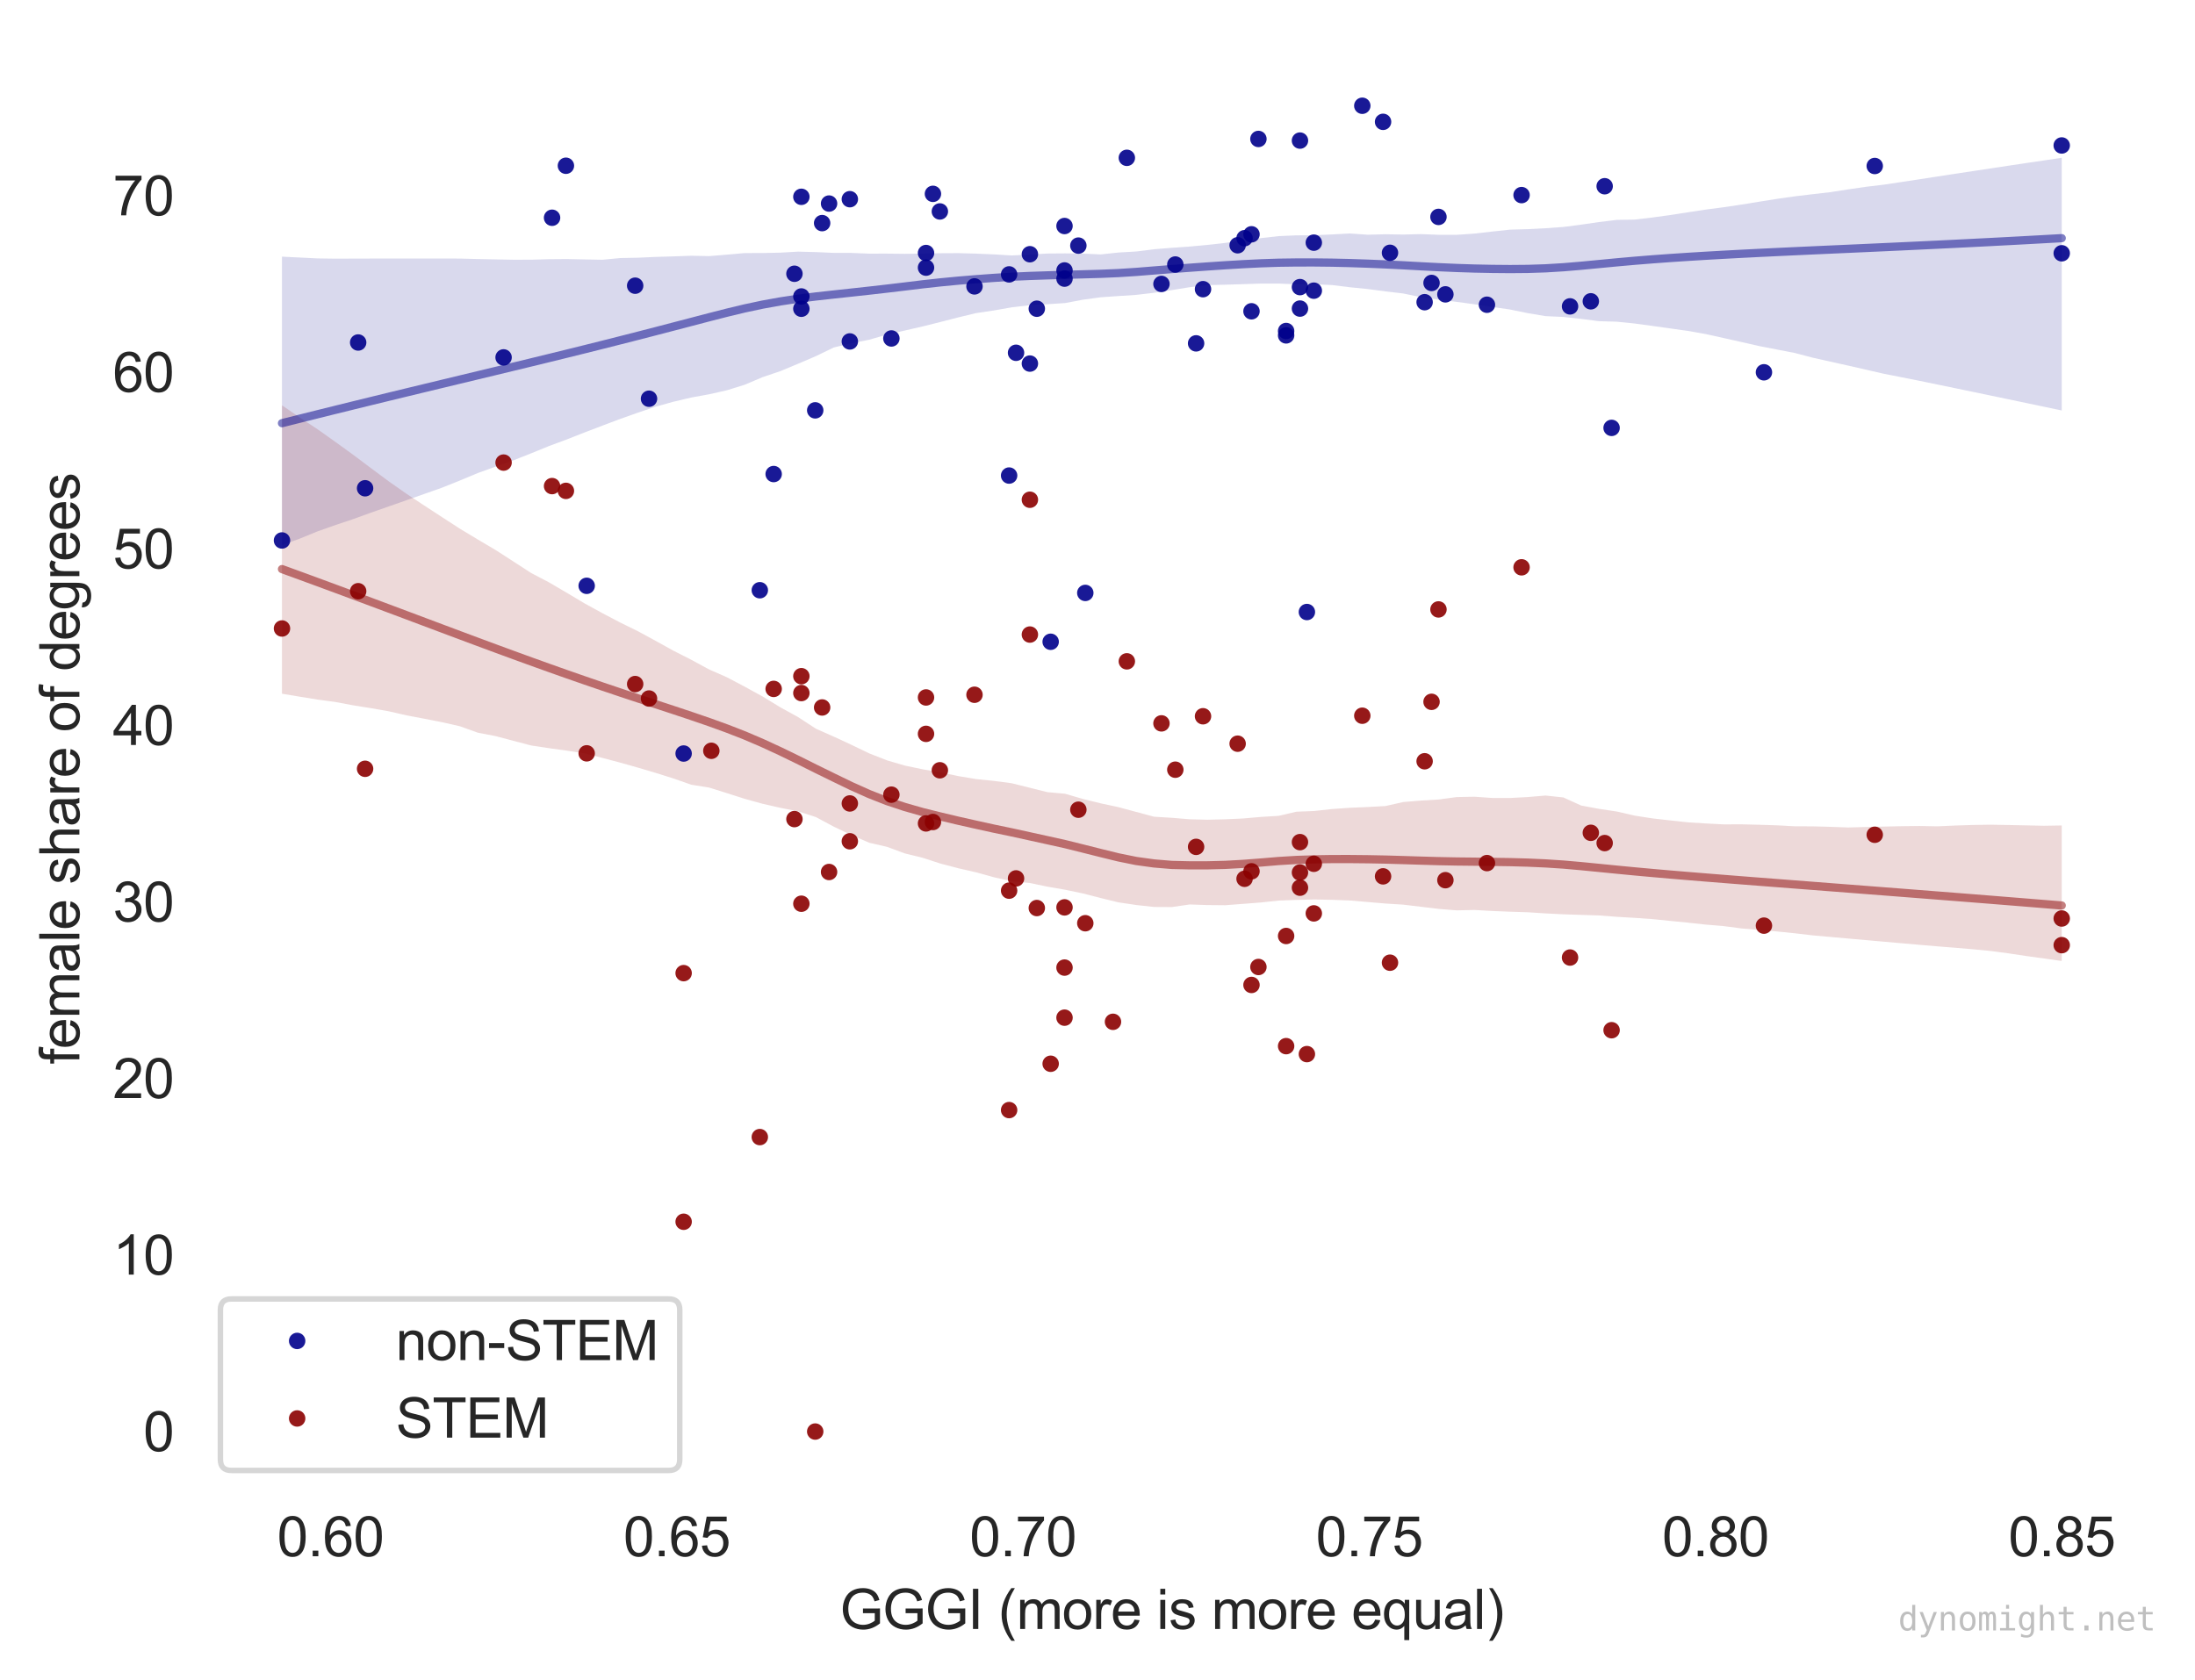 <?xml version="1.0" encoding="utf-8" standalone="no"?>
<!DOCTYPE svg PUBLIC "-//W3C//DTD SVG 1.1//EN"
  "http://www.w3.org/Graphics/SVG/1.1/DTD/svg11.dtd">
<svg height="306.542pt" version="1.1" viewBox="0 0 400.405 306.542" width="400.405pt" xmlns="http://www.w3.org/2000/svg" xmlns:xlink="http://www.w3.org/1999/xlink">
 <defs>
  <style type="text/css">*{stroke-linecap:butt;stroke-linejoin:round;}</style>
 </defs>
 <g id="figure_1">
  <g id="patch_1">
   <path d="M 0 306.542 
L 400.405 306.542 
L 400.405 0 
L 0 0 
z
" style="fill:#ffffff;"/>
  </g>
  <g id="axes_1">
   <g id="patch_2">
    <path d="M 35.206 273.312 
L 392.326 273.312 
L 392.326 7.2 
L 35.206 7.2 
z
" style="fill:#ffffff;"/>
   </g>
   <g id="matplotlib.axis_1">
    <g id="xtick_1">
     <g id="line2d_1"/>
     <g id="text_1">
      <!-- 0.60 -->
      <g style="fill:#262626;" transform="translate(50.551 283.97)scale(0.1 -0.1)">
       <defs>
        <path d="M 266 2259 
Q 266 3072 433 3567 
Q 600 4063 929 4331 
Q 1259 4600 1759 4600 
Q 2128 4600 2406 4451 
Q 2684 4303 2865 4023 
Q 3047 3744 3150 3342 
Q 3253 2941 3253 2259 
Q 3253 1453 3087 958 
Q 2922 463 2592 192 
Q 2263 -78 1759 -78 
Q 1097 -78 719 397 
Q 266 969 266 2259 
z
M 844 2259 
Q 844 1131 1108 757 
Q 1372 384 1759 384 
Q 2147 384 2411 759 
Q 2675 1134 2675 2259 
Q 2675 3391 2411 3762 
Q 2147 4134 1753 4134 
Q 1366 4134 1134 3806 
Q 844 3388 844 2259 
z
" id="ArialMT-30" transform="scale(0.016)"/>
        <path d="M 581 0 
L 581 641 
L 1222 641 
L 1222 0 
L 581 0 
z
" id="ArialMT-2e" transform="scale(0.016)"/>
        <path d="M 3184 3459 
L 2625 3416 
Q 2550 3747 2413 3897 
Q 2184 4138 1850 4138 
Q 1581 4138 1378 3988 
Q 1113 3794 959 3422 
Q 806 3050 800 2363 
Q 1003 2672 1297 2822 
Q 1591 2972 1913 2972 
Q 2475 2972 2870 2558 
Q 3266 2144 3266 1488 
Q 3266 1056 3080 686 
Q 2894 316 2569 119 
Q 2244 -78 1831 -78 
Q 1128 -78 684 439 
Q 241 956 241 2144 
Q 241 3472 731 4075 
Q 1159 4600 1884 4600 
Q 2425 4600 2770 4297 
Q 3116 3994 3184 3459 
z
M 888 1484 
Q 888 1194 1011 928 
Q 1134 663 1356 523 
Q 1578 384 1822 384 
Q 2178 384 2434 671 
Q 2691 959 2691 1453 
Q 2691 1928 2437 2201 
Q 2184 2475 1800 2475 
Q 1419 2475 1153 2201 
Q 888 1928 888 1484 
z
" id="ArialMT-36" transform="scale(0.016)"/>
       </defs>
       <use xlink:href="#ArialMT-30"/>
       <use x="55.615" xlink:href="#ArialMT-2e"/>
       <use x="83.398" xlink:href="#ArialMT-36"/>
       <use x="139.014" xlink:href="#ArialMT-30"/>
      </g>
     </g>
    </g>
    <g id="xtick_2">
     <g id="line2d_2"/>
     <g id="text_2">
      <!-- 0.65 -->
      <g style="fill:#262626;" transform="translate(113.714 283.97)scale(0.1 -0.1)">
       <defs>
        <path d="M 266 1200 
L 856 1250 
Q 922 819 1161 601 
Q 1400 384 1738 384 
Q 2144 384 2425 690 
Q 2706 997 2706 1503 
Q 2706 1984 2436 2262 
Q 2166 2541 1728 2541 
Q 1456 2541 1237 2417 
Q 1019 2294 894 2097 
L 366 2166 
L 809 4519 
L 3088 4519 
L 3088 3981 
L 1259 3981 
L 1013 2750 
Q 1425 3038 1878 3038 
Q 2478 3038 2890 2622 
Q 3303 2206 3303 1553 
Q 3303 931 2941 478 
Q 2500 -78 1738 -78 
Q 1113 -78 717 272 
Q 322 622 266 1200 
z
" id="ArialMT-35" transform="scale(0.016)"/>
       </defs>
       <use xlink:href="#ArialMT-30"/>
       <use x="55.615" xlink:href="#ArialMT-2e"/>
       <use x="83.398" xlink:href="#ArialMT-36"/>
       <use x="139.014" xlink:href="#ArialMT-35"/>
      </g>
     </g>
    </g>
    <g id="xtick_3">
     <g id="line2d_3"/>
     <g id="text_3">
      <!-- 0.70 -->
      <g style="fill:#262626;" transform="translate(176.876 283.97)scale(0.1 -0.1)">
       <defs>
        <path d="M 303 3981 
L 303 4522 
L 3269 4522 
L 3269 4084 
Q 2831 3619 2401 2847 
Q 1972 2075 1738 1259 
Q 1569 684 1522 0 
L 944 0 
Q 953 541 1156 1306 
Q 1359 2072 1739 2783 
Q 2119 3494 2547 3981 
L 303 3981 
z
" id="ArialMT-37" transform="scale(0.016)"/>
       </defs>
       <use xlink:href="#ArialMT-30"/>
       <use x="55.615" xlink:href="#ArialMT-2e"/>
       <use x="83.398" xlink:href="#ArialMT-37"/>
       <use x="139.014" xlink:href="#ArialMT-30"/>
      </g>
     </g>
    </g>
    <g id="xtick_4">
     <g id="line2d_4"/>
     <g id="text_4">
      <!-- 0.75 -->
      <g style="fill:#262626;" transform="translate(240.038 283.97)scale(0.1 -0.1)">
       <use xlink:href="#ArialMT-30"/>
       <use x="55.615" xlink:href="#ArialMT-2e"/>
       <use x="83.398" xlink:href="#ArialMT-37"/>
       <use x="139.014" xlink:href="#ArialMT-35"/>
      </g>
     </g>
    </g>
    <g id="xtick_5">
     <g id="line2d_5"/>
     <g id="text_5">
      <!-- 0.80 -->
      <g style="fill:#262626;" transform="translate(303.201 283.97)scale(0.1 -0.1)">
       <defs>
        <path d="M 1131 2484 
Q 781 2613 612 2850 
Q 444 3088 444 3419 
Q 444 3919 803 4259 
Q 1163 4600 1759 4600 
Q 2359 4600 2725 4251 
Q 3091 3903 3091 3403 
Q 3091 3084 2923 2848 
Q 2756 2613 2416 2484 
Q 2838 2347 3058 2040 
Q 3278 1734 3278 1309 
Q 3278 722 2862 322 
Q 2447 -78 1769 -78 
Q 1091 -78 675 323 
Q 259 725 259 1325 
Q 259 1772 486 2073 
Q 713 2375 1131 2484 
z
M 1019 3438 
Q 1019 3113 1228 2906 
Q 1438 2700 1772 2700 
Q 2097 2700 2305 2904 
Q 2513 3109 2513 3406 
Q 2513 3716 2298 3927 
Q 2084 4138 1766 4138 
Q 1444 4138 1231 3931 
Q 1019 3725 1019 3438 
z
M 838 1322 
Q 838 1081 952 856 
Q 1066 631 1291 507 
Q 1516 384 1775 384 
Q 2178 384 2440 643 
Q 2703 903 2703 1303 
Q 2703 1709 2433 1975 
Q 2163 2241 1756 2241 
Q 1359 2241 1098 1978 
Q 838 1716 838 1322 
z
" id="ArialMT-38" transform="scale(0.016)"/>
       </defs>
       <use xlink:href="#ArialMT-30"/>
       <use x="55.615" xlink:href="#ArialMT-2e"/>
       <use x="83.398" xlink:href="#ArialMT-38"/>
       <use x="139.014" xlink:href="#ArialMT-30"/>
      </g>
     </g>
    </g>
    <g id="xtick_6">
     <g id="line2d_6"/>
     <g id="text_6">
      <!-- 0.85 -->
      <g style="fill:#262626;" transform="translate(366.363 283.97)scale(0.1 -0.1)">
       <use xlink:href="#ArialMT-30"/>
       <use x="55.615" xlink:href="#ArialMT-2e"/>
       <use x="83.398" xlink:href="#ArialMT-38"/>
       <use x="139.014" xlink:href="#ArialMT-35"/>
      </g>
     </g>
    </g>
    <g id="text_7">
     <!-- GGGI (more is more equal) -->
     <g style="fill:#262626;" transform="translate(153.199 297.237)scale(0.1 -0.1)">
      <defs>
       <path d="M 2638 1797 
L 2638 2334 
L 4578 2338 
L 4578 638 
Q 4131 281 3656 101 
Q 3181 -78 2681 -78 
Q 2006 -78 1454 211 
Q 903 500 622 1047 
Q 341 1594 341 2269 
Q 341 2938 620 3517 
Q 900 4097 1425 4378 
Q 1950 4659 2634 4659 
Q 3131 4659 3532 4498 
Q 3934 4338 4162 4050 
Q 4391 3763 4509 3300 
L 3963 3150 
Q 3859 3500 3706 3700 
Q 3553 3900 3268 4020 
Q 2984 4141 2638 4141 
Q 2222 4141 1919 4014 
Q 1616 3888 1430 3681 
Q 1244 3475 1141 3228 
Q 966 2803 966 2306 
Q 966 1694 1177 1281 
Q 1388 869 1791 669 
Q 2194 469 2647 469 
Q 3041 469 3416 620 
Q 3791 772 3984 944 
L 3984 1797 
L 2638 1797 
z
" id="ArialMT-47" transform="scale(0.016)"/>
       <path d="M 597 0 
L 597 4581 
L 1203 4581 
L 1203 0 
L 597 0 
z
" id="ArialMT-49" transform="scale(0.016)"/>
       <path id="ArialMT-20" transform="scale(0.016)"/>
       <path d="M 1497 -1347 
Q 1031 -759 709 28 
Q 388 816 388 1659 
Q 388 2403 628 3084 
Q 909 3875 1497 4659 
L 1900 4659 
Q 1522 4009 1400 3731 
Q 1209 3300 1100 2831 
Q 966 2247 966 1656 
Q 966 153 1900 -1347 
L 1497 -1347 
z
" id="ArialMT-28" transform="scale(0.016)"/>
       <path d="M 422 0 
L 422 3319 
L 925 3319 
L 925 2853 
Q 1081 3097 1340 3245 
Q 1600 3394 1931 3394 
Q 2300 3394 2536 3241 
Q 2772 3088 2869 2813 
Q 3263 3394 3894 3394 
Q 4388 3394 4653 3120 
Q 4919 2847 4919 2278 
L 4919 0 
L 4359 0 
L 4359 2091 
Q 4359 2428 4304 2576 
Q 4250 2725 4106 2815 
Q 3963 2906 3769 2906 
Q 3419 2906 3187 2673 
Q 2956 2441 2956 1928 
L 2956 0 
L 2394 0 
L 2394 2156 
Q 2394 2531 2256 2718 
Q 2119 2906 1806 2906 
Q 1569 2906 1367 2781 
Q 1166 2656 1075 2415 
Q 984 2175 984 1722 
L 984 0 
L 422 0 
z
" id="ArialMT-6d" transform="scale(0.016)"/>
       <path d="M 213 1659 
Q 213 2581 725 3025 
Q 1153 3394 1769 3394 
Q 2453 3394 2887 2945 
Q 3322 2497 3322 1706 
Q 3322 1066 3130 698 
Q 2938 331 2570 128 
Q 2203 -75 1769 -75 
Q 1072 -75 642 372 
Q 213 819 213 1659 
z
M 791 1659 
Q 791 1022 1069 705 
Q 1347 388 1769 388 
Q 2188 388 2466 706 
Q 2744 1025 2744 1678 
Q 2744 2294 2464 2611 
Q 2184 2928 1769 2928 
Q 1347 2928 1069 2612 
Q 791 2297 791 1659 
z
" id="ArialMT-6f" transform="scale(0.016)"/>
       <path d="M 416 0 
L 416 3319 
L 922 3319 
L 922 2816 
Q 1116 3169 1280 3281 
Q 1444 3394 1641 3394 
Q 1925 3394 2219 3213 
L 2025 2691 
Q 1819 2813 1613 2813 
Q 1428 2813 1281 2702 
Q 1134 2591 1072 2394 
Q 978 2094 978 1738 
L 978 0 
L 416 0 
z
" id="ArialMT-72" transform="scale(0.016)"/>
       <path d="M 2694 1069 
L 3275 997 
Q 3138 488 2766 206 
Q 2394 -75 1816 -75 
Q 1088 -75 661 373 
Q 234 822 234 1631 
Q 234 2469 665 2931 
Q 1097 3394 1784 3394 
Q 2450 3394 2872 2941 
Q 3294 2488 3294 1666 
Q 3294 1616 3291 1516 
L 816 1516 
Q 847 969 1125 678 
Q 1403 388 1819 388 
Q 2128 388 2347 550 
Q 2566 713 2694 1069 
z
M 847 1978 
L 2700 1978 
Q 2663 2397 2488 2606 
Q 2219 2931 1791 2931 
Q 1403 2931 1139 2672 
Q 875 2413 847 1978 
z
" id="ArialMT-65" transform="scale(0.016)"/>
       <path d="M 425 3934 
L 425 4581 
L 988 4581 
L 988 3934 
L 425 3934 
z
M 425 0 
L 425 3319 
L 988 3319 
L 988 0 
L 425 0 
z
" id="ArialMT-69" transform="scale(0.016)"/>
       <path d="M 197 991 
L 753 1078 
Q 800 744 1014 566 
Q 1228 388 1613 388 
Q 2000 388 2187 545 
Q 2375 703 2375 916 
Q 2375 1106 2209 1216 
Q 2094 1291 1634 1406 
Q 1016 1563 777 1677 
Q 538 1791 414 1992 
Q 291 2194 291 2438 
Q 291 2659 392 2848 
Q 494 3038 669 3163 
Q 800 3259 1026 3326 
Q 1253 3394 1513 3394 
Q 1903 3394 2198 3281 
Q 2494 3169 2634 2976 
Q 2775 2784 2828 2463 
L 2278 2388 
Q 2241 2644 2061 2787 
Q 1881 2931 1553 2931 
Q 1166 2931 1000 2803 
Q 834 2675 834 2503 
Q 834 2394 903 2306 
Q 972 2216 1119 2156 
Q 1203 2125 1616 2013 
Q 2213 1853 2448 1751 
Q 2684 1650 2818 1456 
Q 2953 1263 2953 975 
Q 2953 694 2789 445 
Q 2625 197 2315 61 
Q 2006 -75 1616 -75 
Q 969 -75 630 194 
Q 291 463 197 991 
z
" id="ArialMT-73" transform="scale(0.016)"/>
       <path d="M 2538 -1272 
L 2538 353 
Q 2406 169 2170 47 
Q 1934 -75 1669 -75 
Q 1078 -75 651 397 
Q 225 869 225 1691 
Q 225 2191 398 2587 
Q 572 2984 901 3189 
Q 1231 3394 1625 3394 
Q 2241 3394 2594 2875 
L 2594 3319 
L 3100 3319 
L 3100 -1272 
L 2538 -1272 
z
M 803 1669 
Q 803 1028 1072 708 
Q 1341 388 1716 388 
Q 2075 388 2334 692 
Q 2594 997 2594 1619 
Q 2594 2281 2320 2615 
Q 2047 2950 1678 2950 
Q 1313 2950 1058 2639 
Q 803 2328 803 1669 
z
" id="ArialMT-71" transform="scale(0.016)"/>
       <path d="M 2597 0 
L 2597 488 
Q 2209 -75 1544 -75 
Q 1250 -75 995 37 
Q 741 150 617 320 
Q 494 491 444 738 
Q 409 903 409 1263 
L 409 3319 
L 972 3319 
L 972 1478 
Q 972 1038 1006 884 
Q 1059 663 1231 536 
Q 1403 409 1656 409 
Q 1909 409 2131 539 
Q 2353 669 2445 892 
Q 2538 1116 2538 1541 
L 2538 3319 
L 3100 3319 
L 3100 0 
L 2597 0 
z
" id="ArialMT-75" transform="scale(0.016)"/>
       <path d="M 2588 409 
Q 2275 144 1986 34 
Q 1697 -75 1366 -75 
Q 819 -75 525 192 
Q 231 459 231 875 
Q 231 1119 342 1320 
Q 453 1522 633 1644 
Q 813 1766 1038 1828 
Q 1203 1872 1538 1913 
Q 2219 1994 2541 2106 
Q 2544 2222 2544 2253 
Q 2544 2597 2384 2738 
Q 2169 2928 1744 2928 
Q 1347 2928 1158 2789 
Q 969 2650 878 2297 
L 328 2372 
Q 403 2725 575 2942 
Q 747 3159 1072 3276 
Q 1397 3394 1825 3394 
Q 2250 3394 2515 3294 
Q 2781 3194 2906 3042 
Q 3031 2891 3081 2659 
Q 3109 2516 3109 2141 
L 3109 1391 
Q 3109 606 3145 398 
Q 3181 191 3288 0 
L 2700 0 
Q 2613 175 2588 409 
z
M 2541 1666 
Q 2234 1541 1622 1453 
Q 1275 1403 1131 1340 
Q 988 1278 909 1158 
Q 831 1038 831 891 
Q 831 666 1001 516 
Q 1172 366 1500 366 
Q 1825 366 2078 508 
Q 2331 650 2450 897 
Q 2541 1088 2541 1459 
L 2541 1666 
z
" id="ArialMT-61" transform="scale(0.016)"/>
       <path d="M 409 0 
L 409 4581 
L 972 4581 
L 972 0 
L 409 0 
z
" id="ArialMT-6c" transform="scale(0.016)"/>
       <path d="M 791 -1347 
L 388 -1347 
Q 1322 153 1322 1656 
Q 1322 2244 1188 2822 
Q 1081 3291 891 3722 
Q 769 4003 388 4659 
L 791 4659 
Q 1378 3875 1659 3084 
Q 1900 2403 1900 1659 
Q 1900 816 1576 28 
Q 1253 -759 791 -1347 
z
" id="ArialMT-29" transform="scale(0.016)"/>
      </defs>
      <use xlink:href="#ArialMT-47"/>
      <use x="77.783" xlink:href="#ArialMT-47"/>
      <use x="155.566" xlink:href="#ArialMT-47"/>
      <use x="233.35" xlink:href="#ArialMT-49"/>
      <use x="261.133" xlink:href="#ArialMT-20"/>
      <use x="288.916" xlink:href="#ArialMT-28"/>
      <use x="322.217" xlink:href="#ArialMT-6d"/>
      <use x="405.518" xlink:href="#ArialMT-6f"/>
      <use x="461.133" xlink:href="#ArialMT-72"/>
      <use x="494.434" xlink:href="#ArialMT-65"/>
      <use x="550.049" xlink:href="#ArialMT-20"/>
      <use x="577.832" xlink:href="#ArialMT-69"/>
      <use x="600.049" xlink:href="#ArialMT-73"/>
      <use x="650.049" xlink:href="#ArialMT-20"/>
      <use x="677.832" xlink:href="#ArialMT-6d"/>
      <use x="761.133" xlink:href="#ArialMT-6f"/>
      <use x="816.748" xlink:href="#ArialMT-72"/>
      <use x="850.049" xlink:href="#ArialMT-65"/>
      <use x="905.664" xlink:href="#ArialMT-20"/>
      <use x="933.447" xlink:href="#ArialMT-65"/>
      <use x="989.062" xlink:href="#ArialMT-71"/>
      <use x="1044.678" xlink:href="#ArialMT-75"/>
      <use x="1100.293" xlink:href="#ArialMT-61"/>
      <use x="1155.908" xlink:href="#ArialMT-6c"/>
      <use x="1178.125" xlink:href="#ArialMT-29"/>
     </g>
    </g>
   </g>
   <g id="matplotlib.axis_2">
    <g id="ytick_1">
     <g id="line2d_7"/>
     <g id="text_8">
      <!-- 0 -->
      <g style="fill:#262626;" transform="translate(26.145 264.795)scale(0.1 -0.1)">
       <use xlink:href="#ArialMT-30"/>
      </g>
     </g>
    </g>
    <g id="ytick_2">
     <g id="line2d_8"/>
     <g id="text_9">
      <!-- 10 -->
      <g style="fill:#262626;" transform="translate(20.584 232.581)scale(0.1 -0.1)">
       <defs>
        <path d="M 2384 0 
L 1822 0 
L 1822 3584 
Q 1619 3391 1289 3197 
Q 959 3003 697 2906 
L 697 3450 
Q 1169 3672 1522 3987 
Q 1875 4303 2022 4600 
L 2384 4600 
L 2384 0 
z
" id="ArialMT-31" transform="scale(0.016)"/>
       </defs>
       <use xlink:href="#ArialMT-31"/>
       <use x="55.615" xlink:href="#ArialMT-30"/>
      </g>
     </g>
    </g>
    <g id="ytick_3">
     <g id="line2d_9"/>
     <g id="text_10">
      <!-- 20 -->
      <g style="fill:#262626;" transform="translate(20.584 200.366)scale(0.1 -0.1)">
       <defs>
        <path d="M 3222 541 
L 3222 0 
L 194 0 
Q 188 203 259 391 
Q 375 700 629 1000 
Q 884 1300 1366 1694 
Q 2113 2306 2375 2664 
Q 2638 3022 2638 3341 
Q 2638 3675 2398 3904 
Q 2159 4134 1775 4134 
Q 1369 4134 1125 3890 
Q 881 3647 878 3216 
L 300 3275 
Q 359 3922 746 4261 
Q 1134 4600 1788 4600 
Q 2447 4600 2831 4234 
Q 3216 3869 3216 3328 
Q 3216 3053 3103 2787 
Q 2991 2522 2730 2228 
Q 2469 1934 1863 1422 
Q 1356 997 1212 845 
Q 1069 694 975 541 
L 3222 541 
z
" id="ArialMT-32" transform="scale(0.016)"/>
       </defs>
       <use xlink:href="#ArialMT-32"/>
       <use x="55.615" xlink:href="#ArialMT-30"/>
      </g>
     </g>
    </g>
    <g id="ytick_4">
     <g id="line2d_10"/>
     <g id="text_11">
      <!-- 30 -->
      <g style="fill:#262626;" transform="translate(20.584 168.152)scale(0.1 -0.1)">
       <defs>
        <path d="M 269 1209 
L 831 1284 
Q 928 806 1161 595 
Q 1394 384 1728 384 
Q 2125 384 2398 659 
Q 2672 934 2672 1341 
Q 2672 1728 2419 1979 
Q 2166 2231 1775 2231 
Q 1616 2231 1378 2169 
L 1441 2663 
Q 1497 2656 1531 2656 
Q 1891 2656 2178 2843 
Q 2466 3031 2466 3422 
Q 2466 3731 2256 3934 
Q 2047 4138 1716 4138 
Q 1388 4138 1169 3931 
Q 950 3725 888 3313 
L 325 3413 
Q 428 3978 793 4289 
Q 1159 4600 1703 4600 
Q 2078 4600 2393 4439 
Q 2709 4278 2876 4000 
Q 3044 3722 3044 3409 
Q 3044 3113 2884 2869 
Q 2725 2625 2413 2481 
Q 2819 2388 3044 2092 
Q 3269 1797 3269 1353 
Q 3269 753 2831 336 
Q 2394 -81 1725 -81 
Q 1122 -81 723 278 
Q 325 638 269 1209 
z
" id="ArialMT-33" transform="scale(0.016)"/>
       </defs>
       <use xlink:href="#ArialMT-33"/>
       <use x="55.615" xlink:href="#ArialMT-30"/>
      </g>
     </g>
    </g>
    <g id="ytick_5">
     <g id="line2d_11"/>
     <g id="text_12">
      <!-- 40 -->
      <g style="fill:#262626;" transform="translate(20.584 135.938)scale(0.1 -0.1)">
       <defs>
        <path d="M 2069 0 
L 2069 1097 
L 81 1097 
L 81 1613 
L 2172 4581 
L 2631 4581 
L 2631 1613 
L 3250 1613 
L 3250 1097 
L 2631 1097 
L 2631 0 
L 2069 0 
z
M 2069 1613 
L 2069 3678 
L 634 1613 
L 2069 1613 
z
" id="ArialMT-34" transform="scale(0.016)"/>
       </defs>
       <use xlink:href="#ArialMT-34"/>
       <use x="55.615" xlink:href="#ArialMT-30"/>
      </g>
     </g>
    </g>
    <g id="ytick_6">
     <g id="line2d_12"/>
     <g id="text_13">
      <!-- 50 -->
      <g style="fill:#262626;" transform="translate(20.584 103.724)scale(0.1 -0.1)">
       <use xlink:href="#ArialMT-35"/>
       <use x="55.615" xlink:href="#ArialMT-30"/>
      </g>
     </g>
    </g>
    <g id="ytick_7">
     <g id="line2d_13"/>
     <g id="text_14">
      <!-- 60 -->
      <g style="fill:#262626;" transform="translate(20.584 71.509)scale(0.1 -0.1)">
       <use xlink:href="#ArialMT-36"/>
       <use x="55.615" xlink:href="#ArialMT-30"/>
      </g>
     </g>
    </g>
    <g id="ytick_8">
     <g id="line2d_14"/>
     <g id="text_15">
      <!-- 70 -->
      <g style="fill:#262626;" transform="translate(20.584 39.295)scale(0.1 -0.1)">
       <use xlink:href="#ArialMT-37"/>
       <use x="55.615" xlink:href="#ArialMT-30"/>
      </g>
     </g>
    </g>
    <g id="text_16">
     <!-- female share of degrees -->
     <g style="fill:#262626;" transform="translate(14.48 194.172)rotate(-90)scale(0.1 -0.1)">
      <defs>
       <path d="M 556 0 
L 556 2881 
L 59 2881 
L 59 3319 
L 556 3319 
L 556 3672 
Q 556 4006 616 4169 
Q 697 4388 901 4523 
Q 1106 4659 1475 4659 
Q 1713 4659 2000 4603 
L 1916 4113 
Q 1741 4144 1584 4144 
Q 1328 4144 1222 4034 
Q 1116 3925 1116 3625 
L 1116 3319 
L 1763 3319 
L 1763 2881 
L 1116 2881 
L 1116 0 
L 556 0 
z
" id="ArialMT-66" transform="scale(0.016)"/>
       <path d="M 422 0 
L 422 4581 
L 984 4581 
L 984 2938 
Q 1378 3394 1978 3394 
Q 2347 3394 2619 3248 
Q 2891 3103 3008 2847 
Q 3125 2591 3125 2103 
L 3125 0 
L 2563 0 
L 2563 2103 
Q 2563 2525 2380 2717 
Q 2197 2909 1863 2909 
Q 1613 2909 1392 2779 
Q 1172 2650 1078 2428 
Q 984 2206 984 1816 
L 984 0 
L 422 0 
z
" id="ArialMT-68" transform="scale(0.016)"/>
       <path d="M 2575 0 
L 2575 419 
Q 2259 -75 1647 -75 
Q 1250 -75 917 144 
Q 584 363 401 755 
Q 219 1147 219 1656 
Q 219 2153 384 2558 
Q 550 2963 881 3178 
Q 1213 3394 1622 3394 
Q 1922 3394 2156 3267 
Q 2391 3141 2538 2938 
L 2538 4581 
L 3097 4581 
L 3097 0 
L 2575 0 
z
M 797 1656 
Q 797 1019 1065 703 
Q 1334 388 1700 388 
Q 2069 388 2326 689 
Q 2584 991 2584 1609 
Q 2584 2291 2321 2609 
Q 2059 2928 1675 2928 
Q 1300 2928 1048 2622 
Q 797 2316 797 1656 
z
" id="ArialMT-64" transform="scale(0.016)"/>
       <path d="M 319 -275 
L 866 -356 
Q 900 -609 1056 -725 
Q 1266 -881 1628 -881 
Q 2019 -881 2231 -725 
Q 2444 -569 2519 -288 
Q 2563 -116 2559 434 
Q 2191 0 1641 0 
Q 956 0 581 494 
Q 206 988 206 1678 
Q 206 2153 378 2554 
Q 550 2956 876 3175 
Q 1203 3394 1644 3394 
Q 2231 3394 2613 2919 
L 2613 3319 
L 3131 3319 
L 3131 450 
Q 3131 -325 2973 -648 
Q 2816 -972 2473 -1159 
Q 2131 -1347 1631 -1347 
Q 1038 -1347 672 -1080 
Q 306 -813 319 -275 
z
M 784 1719 
Q 784 1066 1043 766 
Q 1303 466 1694 466 
Q 2081 466 2343 764 
Q 2606 1063 2606 1700 
Q 2606 2309 2336 2618 
Q 2066 2928 1684 2928 
Q 1309 2928 1046 2623 
Q 784 2319 784 1719 
z
" id="ArialMT-67" transform="scale(0.016)"/>
      </defs>
      <use xlink:href="#ArialMT-66"/>
      <use x="27.783" xlink:href="#ArialMT-65"/>
      <use x="83.398" xlink:href="#ArialMT-6d"/>
      <use x="166.699" xlink:href="#ArialMT-61"/>
      <use x="222.314" xlink:href="#ArialMT-6c"/>
      <use x="244.531" xlink:href="#ArialMT-65"/>
      <use x="300.146" xlink:href="#ArialMT-20"/>
      <use x="327.93" xlink:href="#ArialMT-73"/>
      <use x="377.93" xlink:href="#ArialMT-68"/>
      <use x="433.545" xlink:href="#ArialMT-61"/>
      <use x="489.16" xlink:href="#ArialMT-72"/>
      <use x="522.461" xlink:href="#ArialMT-65"/>
      <use x="578.076" xlink:href="#ArialMT-20"/>
      <use x="605.859" xlink:href="#ArialMT-6f"/>
      <use x="661.475" xlink:href="#ArialMT-66"/>
      <use x="689.258" xlink:href="#ArialMT-20"/>
      <use x="717.041" xlink:href="#ArialMT-64"/>
      <use x="772.656" xlink:href="#ArialMT-65"/>
      <use x="828.271" xlink:href="#ArialMT-67"/>
      <use x="883.887" xlink:href="#ArialMT-72"/>
      <use x="917.188" xlink:href="#ArialMT-65"/>
      <use x="972.803" xlink:href="#ArialMT-65"/>
      <use x="1028.418" xlink:href="#ArialMT-73"/>
     </g>
    </g>
   </g>
   <g id="PolyCollection_1">
    <path clip-path="url(#p4aef917112)" d="M 51.439 46.83 
L 51.439 99.465 
L 54.686 98.284 
L 57.932 96.956 
L 61.179 95.809 
L 64.425 94.719 
L 67.672 93.54 
L 70.918 92.405 
L 74.165 91.268 
L 77.411 90.125 
L 80.658 88.979 
L 83.904 87.676 
L 87.151 86.319 
L 90.398 85.147 
L 93.644 84 
L 96.891 82.718 
L 100.137 81.393 
L 103.384 80.186 
L 106.63 78.912 
L 109.877 77.67 
L 113.123 76.448 
L 116.37 75.294 
L 119.616 74.202 
L 122.863 73.299 
L 126.11 72.536 
L 129.356 71.943 
L 132.603 71.212 
L 135.849 70.2 
L 139.096 68.823 
L 142.342 67.724 
L 145.589 66.373 
L 148.835 64.987 
L 152.082 63.409 
L 155.328 62.625 
L 158.575 61.989 
L 161.822 61.04 
L 165.068 60.308 
L 168.315 59.561 
L 171.561 58.751 
L 174.808 57.914 
L 178.054 57.132 
L 181.301 56.65 
L 184.547 56.08 
L 187.794 55.701 
L 191.04 55.512 
L 194.287 55.3 
L 197.534 54.688 
L 200.78 54.246 
L 204.027 54.019 
L 207.273 53.804 
L 210.52 53.425 
L 213.766 52.933 
L 217.013 52.407 
L 220.259 52.022 
L 223.506 51.95 
L 226.752 51.849 
L 229.999 51.743 
L 233.246 51.741 
L 236.492 51.88 
L 239.739 51.868 
L 242.985 52.013 
L 246.232 52.414 
L 249.478 52.737 
L 252.725 53.171 
L 255.971 53.55 
L 259.218 54.23 
L 262.464 54.672 
L 265.711 55.079 
L 268.958 55.521 
L 272.204 56.005 
L 275.451 56.477 
L 278.697 57.141 
L 281.944 57.686 
L 285.19 57.834 
L 288.437 58.19 
L 291.683 58.605 
L 294.93 58.7 
L 298.176 59.031 
L 301.423 59.47 
L 304.67 59.928 
L 307.916 60.385 
L 311.163 60.96 
L 314.409 61.678 
L 317.656 62.406 
L 320.902 63.146 
L 324.149 63.778 
L 327.395 64.408 
L 330.642 65.259 
L 333.888 65.989 
L 337.135 66.711 
L 340.382 67.453 
L 343.628 68.198 
L 346.875 68.837 
L 350.121 69.486 
L 353.368 70.153 
L 356.614 70.824 
L 359.861 71.498 
L 363.107 72.174 
L 366.354 72.852 
L 369.6 73.533 
L 372.847 74.216 
L 376.094 74.901 
L 376.094 28.787 
L 376.094 28.787 
L 372.847 29.276 
L 369.6 29.754 
L 366.354 30.24 
L 363.107 30.734 
L 359.861 31.224 
L 356.614 31.712 
L 353.368 32.214 
L 350.121 32.717 
L 346.875 33.208 
L 343.628 33.697 
L 340.382 34.085 
L 337.135 34.559 
L 333.888 35.064 
L 330.642 35.435 
L 327.395 35.826 
L 324.149 36.287 
L 320.902 36.804 
L 317.656 37.334 
L 314.409 37.815 
L 311.163 38.244 
L 307.916 38.736 
L 304.67 39.238 
L 301.423 39.687 
L 298.176 40.071 
L 294.93 40.118 
L 291.683 40.52 
L 288.437 40.991 
L 285.19 41.413 
L 281.944 41.643 
L 278.697 41.809 
L 275.451 41.902 
L 272.204 42.253 
L 268.958 42.625 
L 265.711 42.849 
L 262.464 42.844 
L 259.218 42.719 
L 255.971 42.798 
L 252.725 42.745 
L 249.478 42.83 
L 246.232 42.601 
L 242.985 42.778 
L 239.739 42.925 
L 236.492 42.942 
L 233.246 43.085 
L 229.999 43.448 
L 226.752 43.859 
L 223.506 44.324 
L 220.259 44.685 
L 217.013 44.989 
L 213.766 45.216 
L 210.52 45.48 
L 207.273 45.89 
L 204.027 46.078 
L 200.78 46.424 
L 197.534 46.273 
L 194.287 46.237 
L 191.04 46.262 
L 187.794 46.462 
L 184.547 46.614 
L 181.301 46.418 
L 178.054 46.279 
L 174.808 46.191 
L 171.561 46.208 
L 168.315 46.27 
L 165.068 46.315 
L 161.822 46.28 
L 158.575 46.283 
L 155.328 46.152 
L 152.082 46.142 
L 148.835 46.001 
L 145.589 45.916 
L 142.342 46.103 
L 139.096 46.172 
L 135.849 46.177 
L 132.603 46.467 
L 129.356 46.733 
L 126.11 46.668 
L 122.863 46.782 
L 119.616 46.878 
L 116.37 47.023 
L 113.123 47.089 
L 109.877 47.4 
L 106.63 47.336 
L 103.384 47.266 
L 100.137 47.294 
L 96.891 47.391 
L 93.644 47.393 
L 90.398 47.333 
L 87.151 47.264 
L 83.904 47.181 
L 80.658 47.168 
L 77.411 47.168 
L 74.165 47.17 
L 70.918 47.173 
L 67.672 47.178 
L 64.425 47.186 
L 61.179 47.198 
L 57.932 47.152 
L 54.686 46.992 
L 51.439 46.83 
z
" style="fill:#00008b;fill-opacity:0.15;"/>
   </g>
   <g id="PolyCollection_2">
    <path clip-path="url(#p4aef917112)" d="M 51.439 73.957 
L 51.439 126.581 
L 54.686 127.125 
L 57.932 127.654 
L 61.179 128.092 
L 64.425 128.7 
L 67.672 129.22 
L 70.918 129.789 
L 74.165 130.537 
L 77.411 131.147 
L 80.658 131.787 
L 83.904 132.524 
L 87.151 133.692 
L 90.398 134.314 
L 93.644 135.179 
L 96.891 136.028 
L 100.137 136.52 
L 103.384 136.968 
L 106.63 137.468 
L 109.877 138.294 
L 113.123 139.153 
L 116.37 140.069 
L 119.616 141.03 
L 122.863 142.053 
L 126.11 143.192 
L 129.356 143.708 
L 132.603 144.724 
L 135.849 145.762 
L 139.096 146.66 
L 142.342 147.402 
L 145.589 148.042 
L 148.835 149.093 
L 152.082 150.833 
L 155.328 152.379 
L 158.575 153.779 
L 161.822 154.529 
L 165.068 155.729 
L 168.315 156.522 
L 171.561 157.58 
L 174.808 158.433 
L 178.054 159.173 
L 181.301 160.072 
L 184.547 160.802 
L 187.794 161.111 
L 191.04 161.783 
L 194.287 162.349 
L 197.534 163.026 
L 200.78 163.864 
L 204.027 164.655 
L 207.273 165.138 
L 210.52 165.493 
L 213.766 165.511 
L 217.013 165.038 
L 220.259 165.147 
L 223.506 165.177 
L 226.752 164.928 
L 229.999 164.674 
L 233.246 164.329 
L 236.492 164.206 
L 239.739 164.13 
L 242.985 164.19 
L 246.232 164.311 
L 249.478 164.589 
L 252.725 164.866 
L 255.971 165.072 
L 259.218 165.459 
L 262.464 165.849 
L 265.711 166.113 
L 268.958 166.042 
L 272.204 166.226 
L 275.451 166.358 
L 278.697 166.46 
L 281.944 166.67 
L 285.19 166.833 
L 288.437 166.939 
L 291.683 167.042 
L 294.93 167.289 
L 298.176 167.48 
L 301.423 167.706 
L 304.67 168.037 
L 307.916 168.358 
L 311.163 168.711 
L 314.409 168.985 
L 317.656 169.411 
L 320.902 169.682 
L 324.149 169.964 
L 327.395 170.294 
L 330.642 170.676 
L 333.888 170.964 
L 337.135 171.253 
L 340.382 171.541 
L 343.628 171.829 
L 346.875 172.115 
L 350.121 172.399 
L 353.368 172.676 
L 356.614 172.934 
L 359.861 173.212 
L 363.107 173.523 
L 366.354 173.955 
L 369.6 174.443 
L 372.847 174.893 
L 376.094 175.351 
L 376.094 150.623 
L 376.094 150.623 
L 372.847 150.678 
L 369.6 150.606 
L 366.354 150.539 
L 363.107 150.482 
L 359.861 150.531 
L 356.614 150.638 
L 353.368 150.782 
L 350.121 150.716 
L 346.875 150.756 
L 343.628 150.829 
L 340.382 150.905 
L 337.135 150.989 
L 333.888 150.872 
L 330.642 150.785 
L 327.395 150.775 
L 324.149 150.597 
L 320.902 150.495 
L 317.656 150.412 
L 314.409 150.424 
L 311.163 150.255 
L 307.916 150.052 
L 304.67 149.702 
L 301.423 149.331 
L 298.176 148.828 
L 294.93 148.078 
L 291.683 147.59 
L 288.437 146.987 
L 285.19 145.512 
L 281.944 145.161 
L 278.697 145.437 
L 275.451 145.612 
L 272.204 145.605 
L 268.958 145.377 
L 265.711 145.444 
L 262.464 145.881 
L 259.218 146.079 
L 255.971 146.347 
L 252.725 147.079 
L 249.478 147.259 
L 246.232 147.398 
L 242.985 147.624 
L 239.739 147.983 
L 236.492 148.112 
L 233.246 148.868 
L 229.999 149.063 
L 226.752 149.349 
L 223.506 149.496 
L 220.259 149.578 
L 217.013 149.492 
L 213.766 149.224 
L 210.52 149.026 
L 207.273 148.155 
L 204.027 147.28 
L 200.78 146.583 
L 197.534 145.784 
L 194.287 144.836 
L 191.04 144.54 
L 187.794 143.729 
L 184.547 142.917 
L 181.301 142.493 
L 178.054 142.157 
L 174.808 141.614 
L 171.561 140.935 
L 168.315 140.378 
L 165.068 139.698 
L 161.822 138.749 
L 158.575 137.475 
L 155.328 135.914 
L 152.082 134.407 
L 148.835 132.968 
L 145.589 130.85 
L 142.342 129.06 
L 139.096 127.078 
L 135.849 125.299 
L 132.603 123.584 
L 129.356 122.156 
L 126.11 120.393 
L 122.863 118.744 
L 119.616 116.944 
L 116.37 115.181 
L 113.123 113.587 
L 109.877 111.88 
L 106.63 110.099 
L 103.384 108.16 
L 100.137 106.256 
L 96.891 104.557 
L 93.644 102.45 
L 90.398 100.357 
L 87.151 98.438 
L 83.904 96.479 
L 80.658 94.377 
L 77.411 92.257 
L 74.165 90.113 
L 70.918 87.837 
L 67.672 85.425 
L 64.425 82.984 
L 61.179 80.635 
L 57.932 78.33 
L 54.686 76.189 
L 51.439 73.957 
z
" style="fill:#8b0000;fill-opacity:0.15;"/>
   </g>
   <g id="line2d_15">
    <defs>
     <path d="M 0 1.5 
C 0.398 1.5 0.779 1.342 1.061 1.061 
C 1.342 0.779 1.5 0.398 1.5 0 
C 1.5 -0.398 1.342 -0.779 1.061 -1.061 
C 0.779 -1.342 0.398 -1.5 0 -1.5 
C -0.398 -1.5 -0.779 -1.342 -1.061 -1.061 
C -1.342 -0.779 -1.5 -0.398 -1.5 0 
C -1.5 0.398 -1.342 0.779 -1.061 1.061 
C -0.779 1.342 -0.398 1.5 0 1.5 
z
" id="ma2c5caa9b2" style="stroke:#000000;stroke-opacity:0;"/>
    </defs>
    <g clip-path="url(#p4aef917112)">
     <use style="fill:#00008b;fill-opacity:0.9;stroke:#000000;stroke-opacity:0;" x="187.87" xlink:href="#ma2c5caa9b2" y="46.388"/>
     <use style="fill:#00008b;fill-opacity:0.9;stroke:#000000;stroke-opacity:0;" x="100.706" xlink:href="#ma2c5caa9b2" y="39.733"/>
     <use style="fill:#00008b;fill-opacity:0.9;stroke:#000000;stroke-opacity:0;" x="107.022" xlink:href="#ma2c5caa9b2" y="106.893"/>
     <use style="fill:#00008b;fill-opacity:0.9;stroke:#000000;stroke-opacity:0;" x="146.183" xlink:href="#ma2c5caa9b2" y="54.095"/>
     <use style="fill:#00008b;fill-opacity:0.9;stroke:#000000;stroke-opacity:0;" x="228.294" xlink:href="#ma2c5caa9b2" y="56.801"/>
     <use style="fill:#00008b;fill-opacity:0.9;stroke:#000000;stroke-opacity:0;" x="228.294" xlink:href="#ma2c5caa9b2" y="42.753"/>
     <use style="fill:#00008b;fill-opacity:0.9;stroke:#000000;stroke-opacity:0;" x="155.025" xlink:href="#ma2c5caa9b2" y="62.302"/>
     <use style="fill:#00008b;fill-opacity:0.9;stroke:#000000;stroke-opacity:0;" x="115.865" xlink:href="#ma2c5caa9b2" y="52.129"/>
     <use style="fill:#00008b;fill-opacity:0.9;stroke:#000000;stroke-opacity:0;" x="229.557" xlink:href="#ma2c5caa9b2" y="25.354"/>
     <use style="fill:#00008b;fill-opacity:0.9;stroke:#000000;stroke-opacity:0;" x="253.559" xlink:href="#ma2c5caa9b2" y="46.131"/>
     <use style="fill:#00008b;fill-opacity:0.9;stroke:#000000;stroke-opacity:0;" x="146.183" xlink:href="#ma2c5caa9b2" y="35.911"/>
     <use style="fill:#00008b;fill-opacity:0.9;stroke:#000000;stroke-opacity:0;" x="91.863" xlink:href="#ma2c5caa9b2" y="65.213"/>
     <use style="fill:#00008b;fill-opacity:0.9;stroke:#000000;stroke-opacity:0;" x="168.921" xlink:href="#ma2c5caa9b2" y="48.837"/>
     <use style="fill:#00008b;fill-opacity:0.9;stroke:#000000;stroke-opacity:0;" x="214.398" xlink:href="#ma2c5caa9b2" y="48.266"/>
     <use style="fill:#00008b;fill-opacity:0.9;stroke:#000000;stroke-opacity:0;" x="124.707" xlink:href="#ma2c5caa9b2" y="137.497"/>
     <use style="fill:#00008b;fill-opacity:0.9;stroke:#000000;stroke-opacity:0;" x="138.603" xlink:href="#ma2c5caa9b2" y="107.699"/>
     <use style="fill:#00008b;fill-opacity:0.9;stroke:#000000;stroke-opacity:0;" x="237.136" xlink:href="#ma2c5caa9b2" y="52.388"/>
     <use style="fill:#00008b;fill-opacity:0.9;stroke:#000000;stroke-opacity:0;" x="184.08" xlink:href="#ma2c5caa9b2" y="50.07"/>
     <use style="fill:#00008b;fill-opacity:0.9;stroke:#000000;stroke-opacity:0;" x="218.188" xlink:href="#ma2c5caa9b2" y="62.653"/>
     <use style="fill:#00008b;fill-opacity:0.9;stroke:#000000;stroke-opacity:0;" x="227.03" xlink:href="#ma2c5caa9b2" y="43.463"/>
     <use style="fill:#00008b;fill-opacity:0.9;stroke:#000000;stroke-opacity:0;" x="196.712" xlink:href="#ma2c5caa9b2" y="44.816"/>
     <use style="fill:#00008b;fill-opacity:0.9;stroke:#000000;stroke-opacity:0;" x="149.972" xlink:href="#ma2c5caa9b2" y="40.71"/>
     <use style="fill:#00008b;fill-opacity:0.9;stroke:#000000;stroke-opacity:0;" x="170.184" xlink:href="#ma2c5caa9b2" y="35.371"/>
     <use style="fill:#00008b;fill-opacity:0.9;stroke:#000000;stroke-opacity:0;" x="271.244" xlink:href="#ma2c5caa9b2" y="55.604"/>
     <use style="fill:#00008b;fill-opacity:0.9;stroke:#000000;stroke-opacity:0;" x="168.921" xlink:href="#ma2c5caa9b2" y="46.168"/>
     <use style="fill:#00008b;fill-opacity:0.9;stroke:#000000;stroke-opacity:0;" x="234.61" xlink:href="#ma2c5caa9b2" y="60.399"/>
     <use style="fill:#00008b;fill-opacity:0.9;stroke:#000000;stroke-opacity:0;" x="194.186" xlink:href="#ma2c5caa9b2" y="50.84"/>
     <use style="fill:#00008b;fill-opacity:0.9;stroke:#000000;stroke-opacity:0;" x="248.506" xlink:href="#ma2c5caa9b2" y="19.296"/>
     <use style="fill:#00008b;fill-opacity:0.9;stroke:#000000;stroke-opacity:0;" x="376.094" xlink:href="#ma2c5caa9b2" y="26.543"/>
     <use style="fill:#00008b;fill-opacity:0.9;stroke:#000000;stroke-opacity:0;" x="263.665" xlink:href="#ma2c5caa9b2" y="53.712"/>
     <use style="fill:#00008b;fill-opacity:0.9;stroke:#000000;stroke-opacity:0;" x="286.403" xlink:href="#ma2c5caa9b2" y="55.903"/>
     <use style="fill:#00008b;fill-opacity:0.9;stroke:#000000;stroke-opacity:0;" x="191.659" xlink:href="#ma2c5caa9b2" y="117.104"/>
     <use style="fill:#00008b;fill-opacity:0.9;stroke:#000000;stroke-opacity:0;" x="144.919" xlink:href="#ma2c5caa9b2" y="49.952"/>
     <use style="fill:#00008b;fill-opacity:0.9;stroke:#000000;stroke-opacity:0;" x="171.447" xlink:href="#ma2c5caa9b2" y="38.583"/>
     <use style="fill:#00008b;fill-opacity:0.9;stroke:#000000;stroke-opacity:0;" x="151.236" xlink:href="#ma2c5caa9b2" y="37.143"/>
     <use style="fill:#00008b;fill-opacity:0.9;stroke:#000000;stroke-opacity:0;" x="141.13" xlink:href="#ma2c5caa9b2" y="86.5"/>
     <use style="fill:#00008b;fill-opacity:0.9;stroke:#000000;stroke-opacity:0;" x="162.605" xlink:href="#ma2c5caa9b2" y="61.759"/>
     <use style="fill:#00008b;fill-opacity:0.9;stroke:#000000;stroke-opacity:0;" x="321.774" xlink:href="#ma2c5caa9b2" y="67.933"/>
     <use style="fill:#00008b;fill-opacity:0.9;stroke:#000000;stroke-opacity:0;" x="219.451" xlink:href="#ma2c5caa9b2" y="52.766"/>
     <use style="fill:#00008b;fill-opacity:0.9;stroke:#000000;stroke-opacity:0;" x="148.709" xlink:href="#ma2c5caa9b2" y="74.876"/>
     <use style="fill:#00008b;fill-opacity:0.9;stroke:#000000;stroke-opacity:0;" x="252.295" xlink:href="#ma2c5caa9b2" y="22.232"/>
     <use style="fill:#00008b;fill-opacity:0.9;stroke:#000000;stroke-opacity:0;" x="194.186" xlink:href="#ma2c5caa9b2" y="49.35"/>
     <use style="fill:#00008b;fill-opacity:0.9;stroke:#000000;stroke-opacity:0;" x="237.136" xlink:href="#ma2c5caa9b2" y="25.653"/>
     <use style="fill:#00008b;fill-opacity:0.9;stroke:#000000;stroke-opacity:0;" x="234.61" xlink:href="#ma2c5caa9b2" y="61.197"/>
     <use style="fill:#00008b;fill-opacity:0.9;stroke:#000000;stroke-opacity:0;" x="187.87" xlink:href="#ma2c5caa9b2" y="66.342"/>
     <use style="fill:#00008b;fill-opacity:0.9;stroke:#000000;stroke-opacity:0;" x="184.08" xlink:href="#ma2c5caa9b2" y="86.775"/>
     <use style="fill:#00008b;fill-opacity:0.9;stroke:#000000;stroke-opacity:0;" x="146.183" xlink:href="#ma2c5caa9b2" y="56.337"/>
     <use style="fill:#00008b;fill-opacity:0.9;stroke:#000000;stroke-opacity:0;" x="185.343" xlink:href="#ma2c5caa9b2" y="64.373"/>
     <use style="fill:#00008b;fill-opacity:0.9;stroke:#000000;stroke-opacity:0;" x="239.663" xlink:href="#ma2c5caa9b2" y="44.275"/>
     <use style="fill:#00008b;fill-opacity:0.9;stroke:#000000;stroke-opacity:0;" x="51.439" xlink:href="#ma2c5caa9b2" y="98.619"/>
     <use style="fill:#00008b;fill-opacity:0.9;stroke:#000000;stroke-opacity:0;" x="238.4" xlink:href="#ma2c5caa9b2" y="111.675"/>
     <use style="fill:#00008b;fill-opacity:0.9;stroke:#000000;stroke-opacity:0;" x="262.401" xlink:href="#ma2c5caa9b2" y="39.579"/>
     <use style="fill:#00008b;fill-opacity:0.9;stroke:#000000;stroke-opacity:0;" x="290.193" xlink:href="#ma2c5caa9b2" y="54.981"/>
     <use style="fill:#00008b;fill-opacity:0.9;stroke:#000000;stroke-opacity:0;" x="376.094" xlink:href="#ma2c5caa9b2" y="46.217"/>
     <use style="fill:#00008b;fill-opacity:0.9;stroke:#000000;stroke-opacity:0;" x="65.335" xlink:href="#ma2c5caa9b2" y="62.495"/>
     <use style="fill:#00008b;fill-opacity:0.9;stroke:#000000;stroke-opacity:0;" x="277.56" xlink:href="#ma2c5caa9b2" y="35.598"/>
     <use style="fill:#00008b;fill-opacity:0.9;stroke:#000000;stroke-opacity:0;" x="205.555" xlink:href="#ma2c5caa9b2" y="28.799"/>
     <use style="fill:#00008b;fill-opacity:0.9;stroke:#000000;stroke-opacity:0;" x="225.767" xlink:href="#ma2c5caa9b2" y="44.754"/>
     <use style="fill:#00008b;fill-opacity:0.9;stroke:#000000;stroke-opacity:0;" x="177.764" xlink:href="#ma2c5caa9b2" y="52.259"/>
     <use style="fill:#00008b;fill-opacity:0.9;stroke:#000000;stroke-opacity:0;" x="66.598" xlink:href="#ma2c5caa9b2" y="89.094"/>
     <use style="fill:#00008b;fill-opacity:0.9;stroke:#000000;stroke-opacity:0;" x="211.871" xlink:href="#ma2c5caa9b2" y="51.81"/>
     <use style="fill:#00008b;fill-opacity:0.9;stroke:#000000;stroke-opacity:0;" x="155.025" xlink:href="#ma2c5caa9b2" y="36.345"/>
     <use style="fill:#00008b;fill-opacity:0.9;stroke:#000000;stroke-opacity:0;" x="292.719" xlink:href="#ma2c5caa9b2" y="33.981"/>
     <use style="fill:#00008b;fill-opacity:0.9;stroke:#000000;stroke-opacity:0;" x="261.138" xlink:href="#ma2c5caa9b2" y="51.63"/>
     <use style="fill:#00008b;fill-opacity:0.9;stroke:#000000;stroke-opacity:0;" x="239.663" xlink:href="#ma2c5caa9b2" y="53.039"/>
     <use style="fill:#00008b;fill-opacity:0.9;stroke:#000000;stroke-opacity:0;" x="341.986" xlink:href="#ma2c5caa9b2" y="30.288"/>
     <use style="fill:#00008b;fill-opacity:0.9;stroke:#000000;stroke-opacity:0;" x="293.982" xlink:href="#ma2c5caa9b2" y="78.075"/>
     <use style="fill:#00008b;fill-opacity:0.9;stroke:#000000;stroke-opacity:0;" x="194.186" xlink:href="#ma2c5caa9b2" y="41.24"/>
     <use style="fill:#00008b;fill-opacity:0.9;stroke:#000000;stroke-opacity:0;" x="103.232" xlink:href="#ma2c5caa9b2" y="30.242"/>
     <use style="fill:#00008b;fill-opacity:0.9;stroke:#000000;stroke-opacity:0;" x="189.133" xlink:href="#ma2c5caa9b2" y="56.331"/>
     <use style="fill:#00008b;fill-opacity:0.9;stroke:#000000;stroke-opacity:0;" x="118.391" xlink:href="#ma2c5caa9b2" y="72.754"/>
     <use style="fill:#00008b;fill-opacity:0.9;stroke:#000000;stroke-opacity:0;" x="259.875" xlink:href="#ma2c5caa9b2" y="55.142"/>
     <use style="fill:#00008b;fill-opacity:0.9;stroke:#000000;stroke-opacity:0;" x="237.136" xlink:href="#ma2c5caa9b2" y="56.307"/>
     <use style="fill:#00008b;fill-opacity:0.9;stroke:#000000;stroke-opacity:0;" x="197.976" xlink:href="#ma2c5caa9b2" y="108.191"/>
    </g>
   </g>
   <g id="line2d_16">
    <path clip-path="url(#p4aef917112)" d="M 51.439 77.217 
L 54.686 76.4 
L 57.932 75.588 
L 61.179 74.782 
L 64.425 73.982 
L 67.672 73.186 
L 70.918 72.394 
L 74.165 71.606 
L 77.411 70.822 
L 80.658 70.039 
L 83.904 69.258 
L 87.151 68.477 
L 90.398 67.696 
L 93.644 66.912 
L 96.891 66.126 
L 100.137 65.334 
L 103.384 64.537 
L 106.63 63.733 
L 109.877 62.92 
L 113.123 62.1 
L 116.37 61.271 
L 119.616 60.432 
L 122.863 59.586 
L 126.11 58.736 
L 129.356 57.887 
L 132.603 57.056 
L 135.849 56.277 
L 139.096 55.585 
L 142.342 54.999 
L 145.589 54.506 
L 148.835 54.096 
L 152.082 53.737 
L 155.328 53.386 
L 158.575 53.031 
L 161.822 52.661 
L 165.068 52.274 
L 168.315 51.879 
L 171.561 51.521 
L 174.808 51.21 
L 178.054 50.943 
L 181.301 50.703 
L 184.547 50.5 
L 187.794 50.352 
L 191.04 50.244 
L 194.287 50.144 
L 197.534 50.057 
L 200.78 49.964 
L 204.027 49.826 
L 207.273 49.616 
L 210.52 49.354 
L 213.766 49.095 
L 217.013 48.851 
L 220.259 48.619 
L 223.506 48.4 
L 226.752 48.207 
L 229.999 48.046 
L 233.246 47.938 
L 236.492 47.893 
L 239.739 47.89 
L 242.985 47.926 
L 246.232 48.002 
L 249.478 48.111 
L 252.725 48.246 
L 255.971 48.408 
L 259.218 48.587 
L 262.464 48.754 
L 265.711 48.896 
L 268.958 49.001 
L 272.204 49.066 
L 275.451 49.095 
L 278.697 49.067 
L 281.944 48.961 
L 285.19 48.764 
L 288.437 48.49 
L 291.683 48.18 
L 294.93 47.87 
L 298.176 47.581 
L 301.423 47.319 
L 304.67 47.082 
L 307.916 46.867 
L 311.163 46.668 
L 314.409 46.484 
L 317.656 46.31 
L 320.902 46.146 
L 324.149 45.989 
L 327.395 45.837 
L 330.642 45.689 
L 333.888 45.543 
L 337.135 45.398 
L 340.382 45.252 
L 343.628 45.104 
L 346.875 44.954 
L 350.121 44.802 
L 353.368 44.647 
L 356.614 44.488 
L 359.861 44.326 
L 363.107 44.16 
L 366.354 43.991 
L 369.6 43.817 
L 372.847 43.639 
L 376.094 43.457 
" style="fill:none;stroke:#00008b;stroke-linecap:round;stroke-opacity:0.5;stroke-width:1.5;"/>
   </g>
   <g id="line2d_17">
    <defs>
     <path d="M 0 1.5 
C 0.398 1.5 0.779 1.342 1.061 1.061 
C 1.342 0.779 1.5 0.398 1.5 0 
C 1.5 -0.398 1.342 -0.779 1.061 -1.061 
C 0.779 -1.342 0.398 -1.5 0 -1.5 
C -0.398 -1.5 -0.779 -1.342 -1.061 -1.061 
C -1.342 -0.779 -1.5 -0.398 -1.5 0 
C -1.5 0.398 -1.342 0.779 -1.061 1.061 
C -0.779 1.342 -0.398 1.5 0 1.5 
z
" id="mf11fb33e89" style="stroke:#000000;stroke-opacity:0;"/>
    </defs>
    <g clip-path="url(#p4aef917112)">
     <use style="fill:#8b0000;fill-opacity:0.9;stroke:#000000;stroke-opacity:0;" x="187.87" xlink:href="#mf11fb33e89" y="91.188"/>
     <use style="fill:#8b0000;fill-opacity:0.9;stroke:#000000;stroke-opacity:0;" x="100.706" xlink:href="#mf11fb33e89" y="88.696"/>
     <use style="fill:#8b0000;fill-opacity:0.9;stroke:#000000;stroke-opacity:0;" x="107.022" xlink:href="#mf11fb33e89" y="137.462"/>
     <use style="fill:#8b0000;fill-opacity:0.9;stroke:#000000;stroke-opacity:0;" x="146.183" xlink:href="#mf11fb33e89" y="123.382"/>
     <use style="fill:#8b0000;fill-opacity:0.9;stroke:#000000;stroke-opacity:0;" x="228.294" xlink:href="#mf11fb33e89" y="158.99"/>
     <use style="fill:#8b0000;fill-opacity:0.9;stroke:#000000;stroke-opacity:0;" x="228.294" xlink:href="#mf11fb33e89" y="179.724"/>
     <use style="fill:#8b0000;fill-opacity:0.9;stroke:#000000;stroke-opacity:0;" x="155.025" xlink:href="#mf11fb33e89" y="153.51"/>
     <use style="fill:#8b0000;fill-opacity:0.9;stroke:#000000;stroke-opacity:0;" x="115.865" xlink:href="#mf11fb33e89" y="124.821"/>
     <use style="fill:#8b0000;fill-opacity:0.9;stroke:#000000;stroke-opacity:0;" x="229.557" xlink:href="#mf11fb33e89" y="176.445"/>
     <use style="fill:#8b0000;fill-opacity:0.9;stroke:#000000;stroke-opacity:0;" x="253.559" xlink:href="#mf11fb33e89" y="175.663"/>
     <use style="fill:#8b0000;fill-opacity:0.9;stroke:#000000;stroke-opacity:0;" x="146.183" xlink:href="#mf11fb33e89" y="126.464"/>
     <use style="fill:#8b0000;fill-opacity:0.9;stroke:#000000;stroke-opacity:0;" x="91.863" xlink:href="#mf11fb33e89" y="84.409"/>
     <use style="fill:#8b0000;fill-opacity:0.9;stroke:#000000;stroke-opacity:0;" x="168.921" xlink:href="#mf11fb33e89" y="150.249"/>
     <use style="fill:#8b0000;fill-opacity:0.9;stroke:#000000;stroke-opacity:0;" x="214.398" xlink:href="#mf11fb33e89" y="140.447"/>
     <use style="fill:#8b0000;fill-opacity:0.9;stroke:#000000;stroke-opacity:0;" x="124.707" xlink:href="#mf11fb33e89" y="222.935"/>
     <use style="fill:#8b0000;fill-opacity:0.9;stroke:#000000;stroke-opacity:0;" x="138.603" xlink:href="#mf11fb33e89" y="207.483"/>
     <use style="fill:#8b0000;fill-opacity:0.9;stroke:#000000;stroke-opacity:0;" x="237.136" xlink:href="#mf11fb33e89" y="159.206"/>
     <use style="fill:#8b0000;fill-opacity:0.9;stroke:#000000;stroke-opacity:0;" x="184.08" xlink:href="#mf11fb33e89" y="202.557"/>
     <use style="fill:#8b0000;fill-opacity:0.9;stroke:#000000;stroke-opacity:0;" x="218.188" xlink:href="#mf11fb33e89" y="154.527"/>
     <use style="fill:#8b0000;fill-opacity:0.9;stroke:#000000;stroke-opacity:0;" x="227.03" xlink:href="#mf11fb33e89" y="160.352"/>
     <use style="fill:#8b0000;fill-opacity:0.9;stroke:#000000;stroke-opacity:0;" x="196.712" xlink:href="#mf11fb33e89" y="147.747"/>
     <use style="fill:#8b0000;fill-opacity:0.9;stroke:#000000;stroke-opacity:0;" x="149.972" xlink:href="#mf11fb33e89" y="129.091"/>
     <use style="fill:#8b0000;fill-opacity:0.9;stroke:#000000;stroke-opacity:0;" x="170.184" xlink:href="#mf11fb33e89" y="149.991"/>
     <use style="fill:#8b0000;fill-opacity:0.9;stroke:#000000;stroke-opacity:0;" x="271.244" xlink:href="#mf11fb33e89" y="157.489"/>
     <use style="fill:#8b0000;fill-opacity:0.9;stroke:#000000;stroke-opacity:0;" x="168.921" xlink:href="#mf11fb33e89" y="127.265"/>
     <use style="fill:#8b0000;fill-opacity:0.9;stroke:#000000;stroke-opacity:0;" x="234.61" xlink:href="#mf11fb33e89" y="170.789"/>
     <use style="fill:#8b0000;fill-opacity:0.9;stroke:#000000;stroke-opacity:0;" x="194.186" xlink:href="#mf11fb33e89" y="176.555"/>
     <use style="fill:#8b0000;fill-opacity:0.9;stroke:#000000;stroke-opacity:0;" x="248.506" xlink:href="#mf11fb33e89" y="130.596"/>
     <use style="fill:#8b0000;fill-opacity:0.9;stroke:#000000;stroke-opacity:0;" x="376.094" xlink:href="#mf11fb33e89" y="172.462"/>
     <use style="fill:#8b0000;fill-opacity:0.9;stroke:#000000;stroke-opacity:0;" x="263.665" xlink:href="#mf11fb33e89" y="160.606"/>
     <use style="fill:#8b0000;fill-opacity:0.9;stroke:#000000;stroke-opacity:0;" x="286.403" xlink:href="#mf11fb33e89" y="174.723"/>
     <use style="fill:#8b0000;fill-opacity:0.9;stroke:#000000;stroke-opacity:0;" x="191.659" xlink:href="#mf11fb33e89" y="194.104"/>
     <use style="fill:#8b0000;fill-opacity:0.9;stroke:#000000;stroke-opacity:0;" x="144.919" xlink:href="#mf11fb33e89" y="149.46"/>
     <use style="fill:#8b0000;fill-opacity:0.9;stroke:#000000;stroke-opacity:0;" x="171.447" xlink:href="#mf11fb33e89" y="140.553"/>
     <use style="fill:#8b0000;fill-opacity:0.9;stroke:#000000;stroke-opacity:0;" x="151.236" xlink:href="#mf11fb33e89" y="159.114"/>
     <use style="fill:#8b0000;fill-opacity:0.9;stroke:#000000;stroke-opacity:0;" x="141.13" xlink:href="#mf11fb33e89" y="125.704"/>
     <use style="fill:#8b0000;fill-opacity:0.9;stroke:#000000;stroke-opacity:0;" x="162.605" xlink:href="#mf11fb33e89" y="145.002"/>
     <use style="fill:#8b0000;fill-opacity:0.9;stroke:#000000;stroke-opacity:0;" x="321.774" xlink:href="#mf11fb33e89" y="168.9"/>
     <use style="fill:#8b0000;fill-opacity:0.9;stroke:#000000;stroke-opacity:0;" x="219.451" xlink:href="#mf11fb33e89" y="130.696"/>
     <use style="fill:#8b0000;fill-opacity:0.9;stroke:#000000;stroke-opacity:0;" x="124.707" xlink:href="#mf11fb33e89" y="177.568"/>
     <use style="fill:#8b0000;fill-opacity:0.9;stroke:#000000;stroke-opacity:0;" x="203.029" xlink:href="#mf11fb33e89" y="186.45"/>
     <use style="fill:#8b0000;fill-opacity:0.9;stroke:#000000;stroke-opacity:0;" x="252.295" xlink:href="#mf11fb33e89" y="159.91"/>
     <use style="fill:#8b0000;fill-opacity:0.9;stroke:#000000;stroke-opacity:0;" x="194.186" xlink:href="#mf11fb33e89" y="185.692"/>
     <use style="fill:#8b0000;fill-opacity:0.9;stroke:#000000;stroke-opacity:0;" x="237.136" xlink:href="#mf11fb33e89" y="161.975"/>
     <use style="fill:#8b0000;fill-opacity:0.9;stroke:#000000;stroke-opacity:0;" x="234.61" xlink:href="#mf11fb33e89" y="190.889"/>
     <use style="fill:#8b0000;fill-opacity:0.9;stroke:#000000;stroke-opacity:0;" x="187.87" xlink:href="#mf11fb33e89" y="115.788"/>
     <use style="fill:#8b0000;fill-opacity:0.9;stroke:#000000;stroke-opacity:0;" x="184.08" xlink:href="#mf11fb33e89" y="162.517"/>
     <use style="fill:#8b0000;fill-opacity:0.9;stroke:#000000;stroke-opacity:0;" x="129.76" xlink:href="#mf11fb33e89" y="136.997"/>
     <use style="fill:#8b0000;fill-opacity:0.9;stroke:#000000;stroke-opacity:0;" x="146.183" xlink:href="#mf11fb33e89" y="164.902"/>
     <use style="fill:#8b0000;fill-opacity:0.9;stroke:#000000;stroke-opacity:0;" x="185.343" xlink:href="#mf11fb33e89" y="160.283"/>
     <use style="fill:#8b0000;fill-opacity:0.9;stroke:#000000;stroke-opacity:0;" x="239.663" xlink:href="#mf11fb33e89" y="157.614"/>
     <use style="fill:#8b0000;fill-opacity:0.9;stroke:#000000;stroke-opacity:0;" x="51.439" xlink:href="#mf11fb33e89" y="114.68"/>
     <use style="fill:#8b0000;fill-opacity:0.9;stroke:#000000;stroke-opacity:0;" x="238.4" xlink:href="#mf11fb33e89" y="192.343"/>
     <use style="fill:#8b0000;fill-opacity:0.9;stroke:#000000;stroke-opacity:0;" x="262.401" xlink:href="#mf11fb33e89" y="111.202"/>
     <use style="fill:#8b0000;fill-opacity:0.9;stroke:#000000;stroke-opacity:0;" x="290.193" xlink:href="#mf11fb33e89" y="151.962"/>
     <use style="fill:#8b0000;fill-opacity:0.9;stroke:#000000;stroke-opacity:0;" x="376.094" xlink:href="#mf11fb33e89" y="167.598"/>
     <use style="fill:#8b0000;fill-opacity:0.9;stroke:#000000;stroke-opacity:0;" x="65.335" xlink:href="#mf11fb33e89" y="107.879"/>
     <use style="fill:#8b0000;fill-opacity:0.9;stroke:#000000;stroke-opacity:0;" x="277.56" xlink:href="#mf11fb33e89" y="103.518"/>
     <use style="fill:#8b0000;fill-opacity:0.9;stroke:#000000;stroke-opacity:0;" x="205.555" xlink:href="#mf11fb33e89" y="120.675"/>
     <use style="fill:#8b0000;fill-opacity:0.9;stroke:#000000;stroke-opacity:0;" x="225.767" xlink:href="#mf11fb33e89" y="135.701"/>
     <use style="fill:#8b0000;fill-opacity:0.9;stroke:#000000;stroke-opacity:0;" x="177.764" xlink:href="#mf11fb33e89" y="126.771"/>
     <use style="fill:#8b0000;fill-opacity:0.9;stroke:#000000;stroke-opacity:0;" x="66.598" xlink:href="#mf11fb33e89" y="140.282"/>
     <use style="fill:#8b0000;fill-opacity:0.9;stroke:#000000;stroke-opacity:0;" x="211.871" xlink:href="#mf11fb33e89" y="131.994"/>
     <use style="fill:#8b0000;fill-opacity:0.9;stroke:#000000;stroke-opacity:0;" x="155.025" xlink:href="#mf11fb33e89" y="146.606"/>
     <use style="fill:#8b0000;fill-opacity:0.9;stroke:#000000;stroke-opacity:0;" x="292.719" xlink:href="#mf11fb33e89" y="153.835"/>
     <use style="fill:#8b0000;fill-opacity:0.9;stroke:#000000;stroke-opacity:0;" x="261.138" xlink:href="#mf11fb33e89" y="128.062"/>
     <use style="fill:#8b0000;fill-opacity:0.9;stroke:#000000;stroke-opacity:0;" x="239.663" xlink:href="#mf11fb33e89" y="166.668"/>
     <use style="fill:#8b0000;fill-opacity:0.9;stroke:#000000;stroke-opacity:0;" x="168.921" xlink:href="#mf11fb33e89" y="133.907"/>
     <use style="fill:#8b0000;fill-opacity:0.9;stroke:#000000;stroke-opacity:0;" x="148.709" xlink:href="#mf11fb33e89" y="261.216"/>
     <use style="fill:#8b0000;fill-opacity:0.9;stroke:#000000;stroke-opacity:0;" x="341.986" xlink:href="#mf11fb33e89" y="152.32"/>
     <use style="fill:#8b0000;fill-opacity:0.9;stroke:#000000;stroke-opacity:0;" x="293.982" xlink:href="#mf11fb33e89" y="187.982"/>
     <use style="fill:#8b0000;fill-opacity:0.9;stroke:#000000;stroke-opacity:0;" x="194.186" xlink:href="#mf11fb33e89" y="165.571"/>
     <use style="fill:#8b0000;fill-opacity:0.9;stroke:#000000;stroke-opacity:0;" x="103.232" xlink:href="#mf11fb33e89" y="89.57"/>
     <use style="fill:#8b0000;fill-opacity:0.9;stroke:#000000;stroke-opacity:0;" x="189.133" xlink:href="#mf11fb33e89" y="165.69"/>
     <use style="fill:#8b0000;fill-opacity:0.9;stroke:#000000;stroke-opacity:0;" x="118.391" xlink:href="#mf11fb33e89" y="127.458"/>
     <use style="fill:#8b0000;fill-opacity:0.9;stroke:#000000;stroke-opacity:0;" x="259.875" xlink:href="#mf11fb33e89" y="138.907"/>
     <use style="fill:#8b0000;fill-opacity:0.9;stroke:#000000;stroke-opacity:0;" x="237.136" xlink:href="#mf11fb33e89" y="153.662"/>
     <use style="fill:#8b0000;fill-opacity:0.9;stroke:#000000;stroke-opacity:0;" x="197.976" xlink:href="#mf11fb33e89" y="168.461"/>
    </g>
   </g>
   <g id="line2d_18">
    <path clip-path="url(#p4aef917112)" d="M 51.439 103.842 
L 54.686 105.026 
L 57.932 106.217 
L 61.179 107.415 
L 64.425 108.618 
L 67.672 109.828 
L 70.918 111.042 
L 74.165 112.259 
L 77.411 113.478 
L 80.658 114.697 
L 83.904 115.913 
L 87.151 117.124 
L 90.398 118.327 
L 93.644 119.52 
L 96.891 120.701 
L 100.137 121.867 
L 103.384 123.017 
L 106.63 124.148 
L 109.877 125.261 
L 113.123 126.355 
L 116.37 127.433 
L 119.616 128.499 
L 122.863 129.564 
L 126.11 130.647 
L 129.356 131.761 
L 132.603 132.935 
L 135.849 134.201 
L 139.096 135.592 
L 142.342 137.09 
L 145.589 138.668 
L 148.835 140.289 
L 152.082 141.881 
L 155.328 143.452 
L 158.575 144.905 
L 161.822 146.181 
L 165.068 147.258 
L 168.315 148.181 
L 171.561 148.988 
L 174.808 149.759 
L 178.054 150.489 
L 181.301 151.204 
L 184.547 151.879 
L 187.794 152.592 
L 191.04 153.306 
L 194.287 154.026 
L 197.534 154.834 
L 200.78 155.65 
L 204.027 156.447 
L 207.273 157.105 
L 210.52 157.553 
L 213.766 157.825 
L 217.013 157.899 
L 220.259 157.896 
L 223.506 157.815 
L 226.752 157.633 
L 229.999 157.385 
L 233.246 157.112 
L 236.492 156.915 
L 239.739 156.807 
L 242.985 156.754 
L 246.232 156.752 
L 249.478 156.784 
L 252.725 156.847 
L 255.971 156.94 
L 259.218 157.041 
L 262.464 157.132 
L 265.711 157.195 
L 268.958 157.23 
L 272.204 157.265 
L 275.451 157.312 
L 278.697 157.401 
L 281.944 157.546 
L 285.19 157.759 
L 288.437 158.044 
L 291.683 158.364 
L 294.93 158.686 
L 298.176 158.998 
L 301.423 159.294 
L 304.67 159.578 
L 307.916 159.85 
L 311.163 160.115 
L 314.409 160.375 
L 317.656 160.631 
L 320.902 160.884 
L 324.149 161.136 
L 327.395 161.387 
L 330.642 161.638 
L 333.888 161.889 
L 337.135 162.14 
L 340.382 162.392 
L 343.628 162.643 
L 346.875 162.895 
L 350.121 163.148 
L 353.368 163.402 
L 356.614 163.657 
L 359.861 163.914 
L 363.107 164.172 
L 366.354 164.433 
L 369.6 164.695 
L 372.847 164.959 
L 376.094 165.225 
" style="fill:none;stroke:#8b0000;stroke-linecap:round;stroke-opacity:0.5;stroke-width:1.5;"/>
   </g>
   <g id="legend_1">
    <g id="patch_3">
     <path d="M 42.206 268.312 
L 121.997 268.312 
Q 123.997 268.312 123.997 266.312 
L 123.997 239.021 
Q 123.997 237.021 121.997 237.021 
L 42.206 237.021 
Q 40.206 237.021 40.206 239.021 
L 40.206 266.312 
Q 40.206 268.312 42.206 268.312 
z
" style="fill:#ffffff;opacity:0.8;stroke:#cccccc;stroke-linejoin:miter;"/>
    </g>
    <g id="line2d_19"/>
    <g id="line2d_20">
     <g>
      <use style="fill:#00008b;fill-opacity:0.9;stroke:#000000;stroke-opacity:0;" x="54.206" xlink:href="#ma2c5caa9b2" y="244.679"/>
     </g>
    </g>
    <g id="text_17">
     <!-- non-STEM -->
     <g style="fill:#262626;" transform="translate(72.206 248.179)scale(0.1 -0.1)">
      <defs>
       <path d="M 422 0 
L 422 3319 
L 928 3319 
L 928 2847 
Q 1294 3394 1984 3394 
Q 2284 3394 2536 3286 
Q 2788 3178 2913 3003 
Q 3038 2828 3088 2588 
Q 3119 2431 3119 2041 
L 3119 0 
L 2556 0 
L 2556 2019 
Q 2556 2363 2490 2533 
Q 2425 2703 2258 2804 
Q 2091 2906 1866 2906 
Q 1506 2906 1245 2678 
Q 984 2450 984 1813 
L 984 0 
L 422 0 
z
" id="ArialMT-6e" transform="scale(0.016)"/>
       <path d="M 203 1375 
L 203 1941 
L 1931 1941 
L 1931 1375 
L 203 1375 
z
" id="ArialMT-2d" transform="scale(0.016)"/>
       <path d="M 288 1472 
L 859 1522 
Q 900 1178 1048 958 
Q 1197 738 1509 602 
Q 1822 466 2213 466 
Q 2559 466 2825 569 
Q 3091 672 3220 851 
Q 3350 1031 3350 1244 
Q 3350 1459 3225 1620 
Q 3100 1781 2813 1891 
Q 2628 1963 1997 2114 
Q 1366 2266 1113 2400 
Q 784 2572 623 2826 
Q 463 3081 463 3397 
Q 463 3744 659 4045 
Q 856 4347 1234 4503 
Q 1613 4659 2075 4659 
Q 2584 4659 2973 4495 
Q 3363 4331 3572 4012 
Q 3781 3694 3797 3291 
L 3216 3247 
Q 3169 3681 2898 3903 
Q 2628 4125 2100 4125 
Q 1550 4125 1298 3923 
Q 1047 3722 1047 3438 
Q 1047 3191 1225 3031 
Q 1400 2872 2139 2705 
Q 2878 2538 3153 2413 
Q 3553 2228 3743 1945 
Q 3934 1663 3934 1294 
Q 3934 928 3725 604 
Q 3516 281 3123 101 
Q 2731 -78 2241 -78 
Q 1619 -78 1198 103 
Q 778 284 539 648 
Q 300 1013 288 1472 
z
" id="ArialMT-53" transform="scale(0.016)"/>
       <path d="M 1659 0 
L 1659 4041 
L 150 4041 
L 150 4581 
L 3781 4581 
L 3781 4041 
L 2266 4041 
L 2266 0 
L 1659 0 
z
" id="ArialMT-54" transform="scale(0.016)"/>
       <path d="M 506 0 
L 506 4581 
L 3819 4581 
L 3819 4041 
L 1113 4041 
L 1113 2638 
L 3647 2638 
L 3647 2100 
L 1113 2100 
L 1113 541 
L 3925 541 
L 3925 0 
L 506 0 
z
" id="ArialMT-45" transform="scale(0.016)"/>
       <path d="M 475 0 
L 475 4581 
L 1388 4581 
L 2472 1338 
Q 2622 884 2691 659 
Q 2769 909 2934 1394 
L 4031 4581 
L 4847 4581 
L 4847 0 
L 4263 0 
L 4263 3834 
L 2931 0 
L 2384 0 
L 1059 3900 
L 1059 0 
L 475 0 
z
" id="ArialMT-4d" transform="scale(0.016)"/>
      </defs>
      <use xlink:href="#ArialMT-6e"/>
      <use x="55.615" xlink:href="#ArialMT-6f"/>
      <use x="111.23" xlink:href="#ArialMT-6e"/>
      <use x="166.846" xlink:href="#ArialMT-2d"/>
      <use x="200.146" xlink:href="#ArialMT-53"/>
      <use x="266.846" xlink:href="#ArialMT-54"/>
      <use x="327.93" xlink:href="#ArialMT-45"/>
      <use x="394.629" xlink:href="#ArialMT-4d"/>
     </g>
    </g>
    <g id="line2d_21"/>
    <g id="line2d_22">
     <g>
      <use style="fill:#8b0000;fill-opacity:0.9;stroke:#000000;stroke-opacity:0;" x="54.206" xlink:href="#mf11fb33e89" y="258.825"/>
     </g>
    </g>
    <g id="text_18">
     <!-- STEM -->
     <g style="fill:#262626;" transform="translate(72.206 262.325)scale(0.1 -0.1)">
      <use xlink:href="#ArialMT-53"/>
      <use x="66.699" xlink:href="#ArialMT-54"/>
      <use x="127.783" xlink:href="#ArialMT-45"/>
      <use x="194.482" xlink:href="#ArialMT-4d"/>
     </g>
    </g>
   </g>
  </g>
  <g id="text_19">
   <!-- dynomight.net -->
   <g style="fill:#808080;opacity:0.5;" transform="translate(346.246 297.504)scale(0.06 -0.06)">
    <defs>
     <path d="M 2681 3053 
L 2681 4863 
L 3256 4863 
L 3256 0 
L 2681 0 
L 2681 441 
Q 2538 181 2298 45 
Q 2059 -91 1747 -91 
Q 1113 -91 748 401 
Q 384 894 384 1759 
Q 384 2613 750 3098 
Q 1116 3584 1747 3584 
Q 2063 3584 2303 3448 
Q 2544 3313 2681 3053 
z
M 991 1747 
Q 991 1078 1203 737 
Q 1416 397 1831 397 
Q 2247 397 2464 740 
Q 2681 1084 2681 1747 
Q 2681 2413 2464 2755 
Q 2247 3097 1831 3097 
Q 1416 3097 1203 2756 
Q 991 2416 991 1747 
z
" id="DejaVuSansMono-64" transform="scale(0.016)"/>
     <path d="M 2681 1125 
Q 2538 759 2316 163 
Q 2006 -663 1900 -844 
Q 1756 -1088 1540 -1209 
Q 1325 -1331 1038 -1331 
L 575 -1331 
L 575 -850 
L 916 -850 
Q 1169 -850 1312 -703 
Q 1456 -556 1678 56 
L 325 3500 
L 934 3500 
L 1972 763 
L 2994 3500 
L 3603 3500 
L 2681 1125 
z
" id="DejaVuSansMono-79" transform="scale(0.016)"/>
     <path d="M 3284 2169 
L 3284 0 
L 2706 0 
L 2706 2169 
Q 2706 2641 2540 2862 
Q 2375 3084 2022 3084 
Q 1619 3084 1401 2798 
Q 1184 2513 1184 1978 
L 1184 0 
L 609 0 
L 609 3500 
L 1184 3500 
L 1184 2975 
Q 1338 3275 1600 3429 
Q 1863 3584 2222 3584 
Q 2756 3584 3020 3232 
Q 3284 2881 3284 2169 
z
" id="DejaVuSansMono-6e" transform="scale(0.016)"/>
     <path d="M 1925 3097 
Q 1488 3097 1263 2756 
Q 1038 2416 1038 1747 
Q 1038 1081 1263 739 
Q 1488 397 1925 397 
Q 2366 397 2591 739 
Q 2816 1081 2816 1747 
Q 2816 2416 2591 2756 
Q 2366 3097 1925 3097 
z
M 1925 3584 
Q 2653 3584 3039 3112 
Q 3425 2641 3425 1747 
Q 3425 850 3040 379 
Q 2656 -91 1925 -91 
Q 1197 -91 812 379 
Q 428 850 428 1747 
Q 428 2641 812 3112 
Q 1197 3584 1925 3584 
z
" id="DejaVuSansMono-6f" transform="scale(0.016)"/>
     <path d="M 2113 3144 
Q 2219 3369 2383 3476 
Q 2547 3584 2778 3584 
Q 3200 3584 3373 3257 
Q 3547 2931 3547 2028 
L 3547 0 
L 3022 0 
L 3022 2003 
Q 3022 2744 2939 2923 
Q 2856 3103 2638 3103 
Q 2388 3103 2295 2911 
Q 2203 2719 2203 2003 
L 2203 0 
L 1678 0 
L 1678 2003 
Q 1678 2753 1589 2928 
Q 1500 3103 1269 3103 
Q 1041 3103 952 2911 
Q 863 2719 863 2003 
L 863 0 
L 341 0 
L 341 3500 
L 863 3500 
L 863 3200 
Q 966 3388 1120 3486 
Q 1275 3584 1472 3584 
Q 1709 3584 1867 3475 
Q 2025 3366 2113 3144 
z
" id="DejaVuSansMono-6d" transform="scale(0.016)"/>
     <path d="M 800 3500 
L 2272 3500 
L 2272 447 
L 3413 447 
L 3413 0 
L 556 0 
L 556 447 
L 1697 447 
L 1697 3053 
L 800 3053 
L 800 3500 
z
M 1697 4863 
L 2272 4863 
L 2272 4134 
L 1697 4134 
L 1697 4863 
z
" id="DejaVuSansMono-69" transform="scale(0.016)"/>
     <path d="M 2681 1778 
Q 2681 2425 2470 2761 
Q 2259 3097 1856 3097 
Q 1434 3097 1212 2761 
Q 991 2425 991 1778 
Q 991 1131 1214 792 
Q 1438 453 1863 453 
Q 2259 453 2470 793 
Q 2681 1134 2681 1778 
z
M 3256 225 
Q 3256 -563 2884 -969 
Q 2513 -1375 1791 -1375 
Q 1553 -1375 1293 -1331 
Q 1034 -1288 775 -1203 
L 775 -634 
Q 1081 -778 1331 -847 
Q 1581 -916 1791 -916 
Q 2256 -916 2468 -662 
Q 2681 -409 2681 141 
L 2681 166 
L 2681 556 
Q 2544 263 2306 119 
Q 2069 -25 1728 -25 
Q 1116 -25 750 465 
Q 384 956 384 1778 
Q 384 2603 750 3093 
Q 1116 3584 1728 3584 
Q 2066 3584 2300 3450 
Q 2534 3316 2681 3034 
L 2681 3488 
L 3256 3488 
L 3256 225 
z
" id="DejaVuSansMono-67" transform="scale(0.016)"/>
     <path d="M 3284 2169 
L 3284 0 
L 2706 0 
L 2706 2169 
Q 2706 2641 2540 2862 
Q 2375 3084 2022 3084 
Q 1619 3084 1401 2798 
Q 1184 2513 1184 1978 
L 1184 0 
L 609 0 
L 609 4863 
L 1184 4863 
L 1184 2975 
Q 1338 3275 1600 3429 
Q 1863 3584 2222 3584 
Q 2756 3584 3020 3232 
Q 3284 2881 3284 2169 
z
" id="DejaVuSansMono-68" transform="scale(0.016)"/>
     <path d="M 1919 4494 
L 1919 3500 
L 3225 3500 
L 3225 3053 
L 1919 3053 
L 1919 1153 
Q 1919 766 2066 612 
Q 2213 459 2578 459 
L 3225 459 
L 3225 0 
L 2522 0 
Q 1875 0 1609 259 
Q 1344 519 1344 1153 
L 1344 3053 
L 409 3053 
L 409 3500 
L 1344 3500 
L 1344 4494 
L 1919 4494 
z
" id="DejaVuSansMono-74" transform="scale(0.016)"/>
     <path d="M 1528 953 
L 2316 953 
L 2316 0 
L 1528 0 
L 1528 953 
z
" id="DejaVuSansMono-2e" transform="scale(0.016)"/>
     <path d="M 3475 1894 
L 3475 1613 
L 984 1613 
L 984 1594 
Q 984 1022 1282 709 
Q 1581 397 2125 397 
Q 2400 397 2700 484 
Q 3000 572 3341 750 
L 3341 178 
Q 3013 44 2708 -23 
Q 2403 -91 2119 -91 
Q 1303 -91 843 398 
Q 384 888 384 1747 
Q 384 2584 834 3084 
Q 1284 3584 2034 3584 
Q 2703 3584 3089 3131 
Q 3475 2678 3475 1894 
z
M 2900 2063 
Q 2888 2569 2661 2833 
Q 2434 3097 2009 3097 
Q 1594 3097 1325 2822 
Q 1056 2547 1006 2059 
L 2900 2063 
z
" id="DejaVuSansMono-65" transform="scale(0.016)"/>
    </defs>
    <use xlink:href="#DejaVuSansMono-64"/>
    <use x="60.205" xlink:href="#DejaVuSansMono-79"/>
    <use x="120.41" xlink:href="#DejaVuSansMono-6e"/>
    <use x="180.615" xlink:href="#DejaVuSansMono-6f"/>
    <use x="240.82" xlink:href="#DejaVuSansMono-6d"/>
    <use x="301.025" xlink:href="#DejaVuSansMono-69"/>
    <use x="361.23" xlink:href="#DejaVuSansMono-67"/>
    <use x="421.436" xlink:href="#DejaVuSansMono-68"/>
    <use x="481.641" xlink:href="#DejaVuSansMono-74"/>
    <use x="541.846" xlink:href="#DejaVuSansMono-2e"/>
    <use x="602.051" xlink:href="#DejaVuSansMono-6e"/>
    <use x="662.256" xlink:href="#DejaVuSansMono-65"/>
    <use x="722.461" xlink:href="#DejaVuSansMono-74"/>
   </g>
  </g>
 </g>
 <defs>
  <clipPath id="p4aef917112">
   <rect height="266.112" width="357.12" x="35.206" y="7.2"/>
  </clipPath>
 </defs>
</svg>
